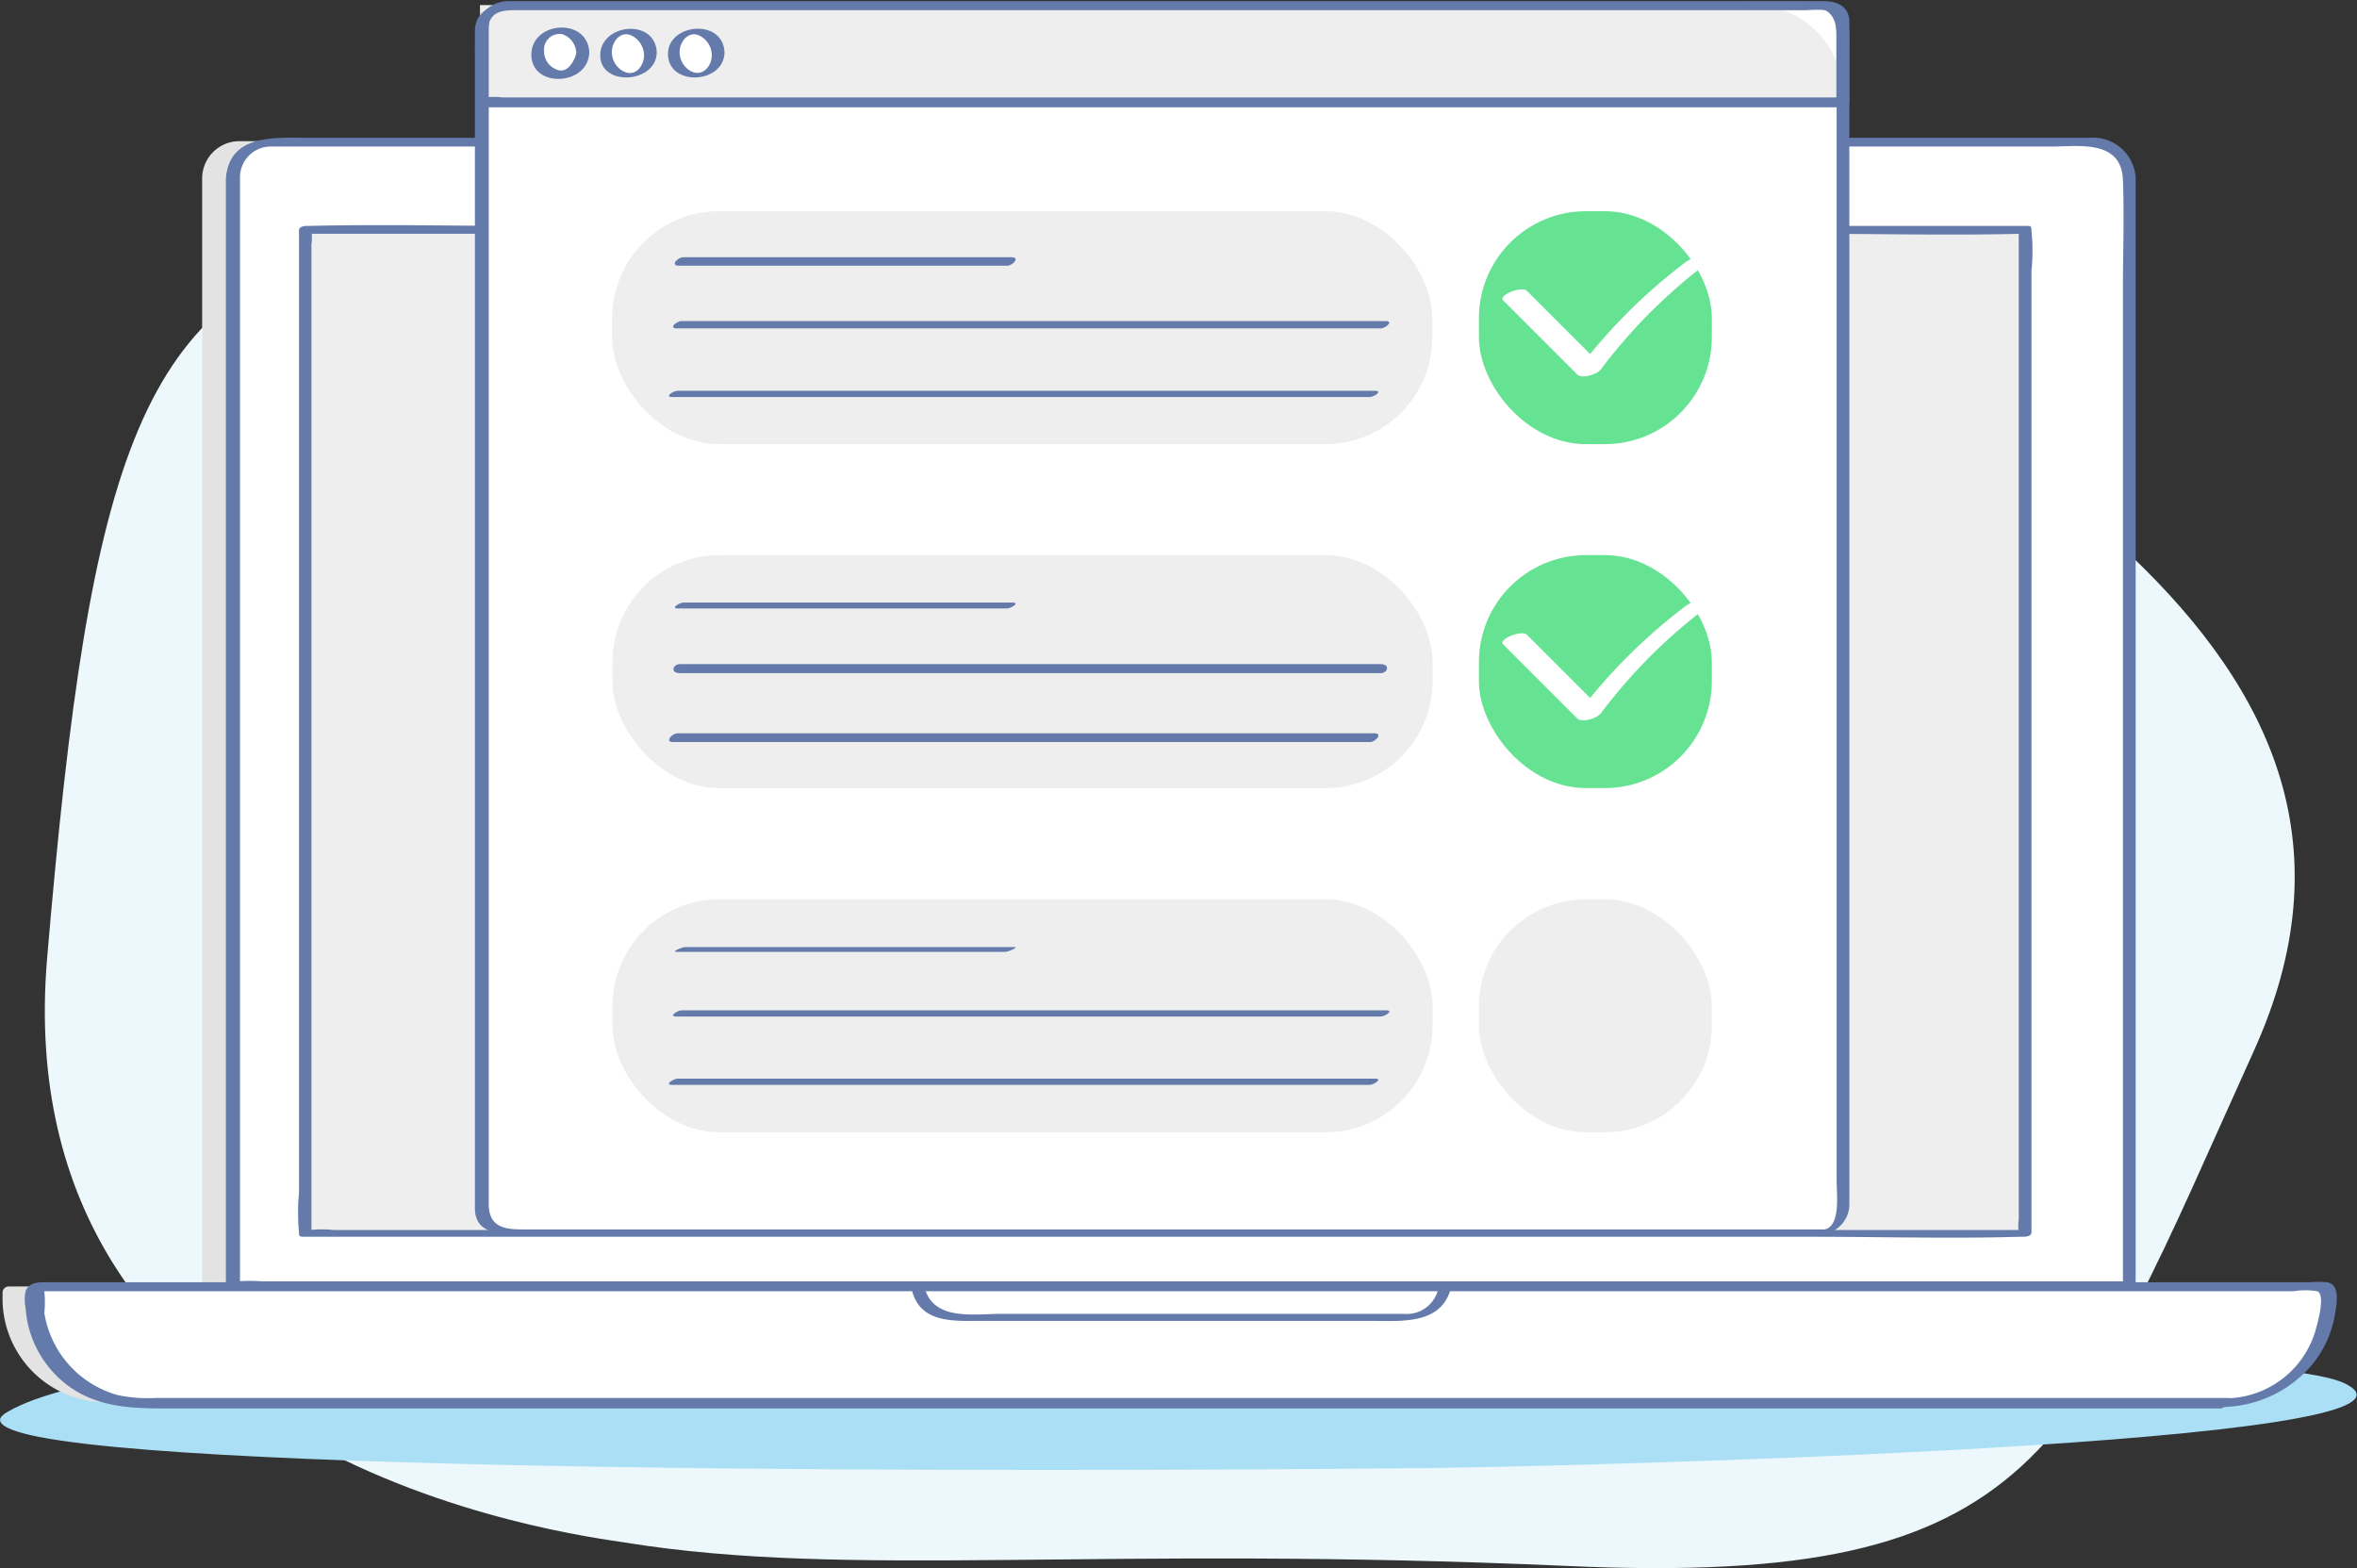 <svg id="Layer_1" data-name="Layer 1" xmlns="http://www.w3.org/2000/svg" viewBox="0 0 83.48 55.53"><rect x="0" y="0" width="83.48" height="55.53" fill="#333333" stroke="none"/><defs><style>.cls-1{fill:#ecf8fb;}.cls-2{fill:#abdff5;}.cls-3{fill:#e3e3e3;}.cls-4{fill:#fff;}.cls-5{fill:#637aaa;}.cls-6{fill:#eee;}.cls-7{fill:#65e393;}</style></defs><title>Artboard 11</title><path class="cls-1" d="M22.14,54.63c-1.69-.27-22-2.71-20.47-20.71S5,10.51,12.92,8.52,40-2.83,55,6.08,86.26,23,79.83,37.21s-7.49,19-24.29,18.25S30.16,55.92,22.14,54.63Z"/><path class="cls-2" d="M1.39,50.89C.12,50.64-.34,50.34.27,50c4.25-2.48,23.31-2.52,32.56-2.57,11.63-.06,23.73-.2,34.21.34,4.38.23,14.31.4,16,1.22,4.45,2.16-27.24,2.94-32.37,3C42.12,52.08,8.65,52.3,1.39,50.89Z"/><path id="_Path_" data-name="&lt;Path&gt;" class="cls-3" d="M77.65,49.66H3.76A3.67,3.67,0,0,1,.09,46v-.22a.22.22,0,0,1,.22-.22h80.8a.22.22,0,0,1,.22.22V46A3.68,3.68,0,0,1,77.65,49.66Z"/><path id="_Path_2" data-name="&lt;Path&gt;" class="cls-3" d="M74.31,47.12V6.34A1.32,1.32,0,0,0,73,5H8.45A1.32,1.32,0,0,0,7.16,6.34V47.12Z"/><g id="_Group_" data-name="&lt;Group&gt;"><path class="cls-4" d="M75.42,45.53V6.32A1.29,1.29,0,0,0,74.12,5H9.56A1.29,1.29,0,0,0,8.27,6.32V45.53Z"/><path class="cls-5" d="M75.64,45.51V7.24c0-.31,0-.63,0-.94A1.51,1.51,0,0,0,74,4.88h-63C9.78,4.88,8.11,4.71,8,6.34,8,7.52,8,8.71,8,9.89V45.55c0,.12.11.14.21.14H72.66c.87,0,1.75,0,2.62,0h.11c.25,0,.35-.31,0-.31H9.3a5.75,5.75,0,0,0-.9,0H8.29l.21.14V7.42c0-.37,0-.74,0-1.11A1.09,1.09,0,0,1,9.55,5.19H72.63c1,0,2.5-.26,2.56,1.18.05,1.27,0,2.56,0,3.84V45.55C75.19,45.77,75.64,45.7,75.64,45.51Z"/></g><g id="_Group_2" data-name="&lt;Group&gt;"><path class="cls-4" d="M78.79,49.66H4.89A3.67,3.67,0,0,1,1.23,46v-.22a.22.22,0,0,1,.22-.22h80.8a.22.22,0,0,1,.22.22V46A3.68,3.68,0,0,1,78.79,49.66Z"/><path class="cls-5" d="M78.9,49.51H5.5a5.2,5.2,0,0,1-1.32-.1A3.61,3.61,0,0,1,1.57,46.5a3.75,3.75,0,0,0,0-.77s-.23,0-.19,0H1.4c1,0,1.93,0,2.88,0H81.22a2.71,2.71,0,0,1,.86,0c.29.14,0,1.14-.07,1.39a3.34,3.34,0,0,1-3.1,2.4c-.2,0-.63.32-.24.31a4.25,4.25,0,0,0,3.23-1.51,3.79,3.79,0,0,0,.79-1.72c.06-.36.23-1.1-.27-1.19a3.72,3.72,0,0,0-.61,0H2.58c-.32,0-.64,0-1,0s-.55.06-.67.3a1.49,1.49,0,0,0,0,.63,3.64,3.64,0,0,0,.21,1,3.78,3.78,0,0,0,1.05,1.54c1.21,1.06,2.68,1,4.15,1H78.67C78.87,49.82,79.3,49.51,78.9,49.51Z"/></g><g id="_Group_3" data-name="&lt;Group&gt;"><path class="cls-5" d="M32.28,45.62c.27,1.25,1.46,1.16,2.45,1.16H48.56c1.09,0,2.55.15,2.85-1.25,0-.08-.08-.1-.14-.1H32.59c-.17,0-.48.26-.18.26H51.09l-.14-.1a1.14,1.14,0,0,1-1.23.94H35.46c-1,0-2.45.27-2.73-1C32.7,45.34,32.24,45.46,32.28,45.62Z"/></g><g id="_Group_4" data-name="&lt;Group&gt;"><rect class="cls-6" x="10.83" y="8.15" width="60.9" height="35.52"/><path class="cls-5" d="M71.81,8H18.43C16,8,13.48,7.94,11,8h-.1c-.07,0-.31,0-.31.16V42.24a7.38,7.38,0,0,0,0,1.4.33.33,0,0,1,0,.06c0,.08.07.1.14.1H64.13c2.47,0,4.95.07,7.41,0h.1c.07,0,.31,0,.31-.16V9.58a6.74,6.74,0,0,0,0-1.4.31.31,0,0,1,0-.06c0-.19-.45-.1-.45.06v35a1.66,1.66,0,0,0,0,.48.22.22,0,0,1,0,.06l.31-.16h-60a3.77,3.77,0,0,0-.82,0h-.1l.14.1v-35a1.66,1.66,0,0,0,0-.48.22.22,0,0,1,0-.06l-.31.16H64.13c2.47,0,4.95.06,7.41,0h.1C71.81,8.28,72.12,8,71.81,8Z"/></g><g id="_Group_5" data-name="&lt;Group&gt;"><rect id="_Path_3" data-name="&lt;Path&gt;" class="cls-4" x="17.05" y="0.18" width="48.22" height="43.45" rx="0.7" ry="0.7"/><path id="_Rectangle_" data-name="&lt;Rectangle&gt;" class="cls-6" d="M17,.18H62.1a3.16,3.16,0,0,1,3.16,3.16v.28a0,0,0,0,1,0,0H17a0,0,0,0,1,0,0V.18A0,0,0,0,1,17,.18Z"/><g id="_Group_6" data-name="&lt;Group&gt;"><path class="cls-5" d="M65.29,3.45H17.79a2.83,2.83,0,0,0-.64,0h-.08l.21.16a24,24,0,0,1,0-2.6c.07-.61.51-.65,1-.65H64a4.34,4.34,0,0,1,.67,0c.28,0,.36.25.37.5,0,.55,0,1.1,0,1.65V3.64c0,.25.46.18.46,0,0-.95,0-1.9,0-2.85,0-.55-.41-.75-.9-.75H18a1.17,1.17,0,0,0-1.15,1,10,10,0,0,0,0,1.35V3.64c0,.12.11.16.21.16H63.29c.62,0,1.27,0,1.89,0h.08C65.52,3.8,65.6,3.45,65.29,3.45Z"/></g><g id="_Group_7" data-name="&lt;Group&gt;"><circle id="_Ellipse_" data-name="&lt;Ellipse&gt;" class="cls-4" cx="19.84" cy="1.9" r="0.8"/><circle id="_Ellipse_2" data-name="&lt;Ellipse&gt;" class="cls-4" cx="22.24" cy="1.9" r="0.8"/><circle id="_Ellipse_3" data-name="&lt;Ellipse&gt;" class="cls-4" cx="24.63" cy="1.9" r="0.8"/></g><g id="_Group_8" data-name="&lt;Group&gt;"><g id="_Group_9" data-name="&lt;Group&gt;"><path class="cls-5" d="M20.87,1.84C20.8.6,18.82.75,18.82,1.94s2,1.11,2.05-.07c0-.21-.45-.13-.46,0s-.23.7-.61.62a.69.69,0,0,1-.53-.69.55.55,0,0,1,.64-.59.72.72,0,0,1,.5.69C20.42,2.13,20.88,2,20.87,1.84Z"/></g><g id="_Group_10" data-name="&lt;Group&gt;"><path class="cls-5" d="M23.26,1.84c-.07-1.21-2-1-2,.12s2,1,2-.12c0-.06-.45,0-.45.12,0,.39-.33.8-.76.55a.78.78,0,0,1-.38-.67c0-.37.32-.78.72-.57a.79.79,0,0,1,.42.69C22.81,2,23.27,2,23.26,1.84Z"/></g><g id="_Group_11" data-name="&lt;Group&gt;"><path class="cls-5" d="M25.66,1.84c-.07-1.22-2.06-1-2,.12s2,1,2-.12c0-.08-.44,0-.45.12,0,.39-.34.79-.76.55a.78.78,0,0,1-.38-.67c0-.36.31-.76.7-.58a.78.78,0,0,1,.44.7C25.21,2.05,25.67,2,25.66,1.84Z"/></g></g><g id="_Group_12" data-name="&lt;Group&gt;"><path class="cls-5" d="M64.61,43.54h-46c-.6,0-1.26,0-1.3-.83,0-.57,0-1.15,0-1.72V1.16c0-.34,0-.79.44-.89a1.56,1.56,0,0,1,.32,0H62.75c.5,0,1,0,1.53,0,.86.07.77.84.77,1.45V41.86c0,.43.16,1.64-.49,1.69-.11,0-.49.19-.2.17a1.08,1.08,0,0,0,1.14-1c0-.21,0-.43,0-.64V1.64c0-.69.06-1.5-.9-1.55C63.07,0,61.5.09,60,.09H18.28c-.69,0-1.44.21-1.46,1,0,.63,0,1.26,0,1.9V37c0,1.92,0,3.85,0,5.78,0,.81.67.91,1.3.91H64.32C64.41,43.72,64.82,43.54,64.61,43.54Z"/></g></g><rect class="cls-6" x="21.69" y="31.85" width="29.05" height="8.25" rx="3.79" ry="3.79"/><path class="cls-5" d="M24,33.71H35.61c.09,0,.51-.17.3-.17H24.26c-.09,0-.51.17-.3.17Z"/><path class="cls-5" d="M24,36h24.9c.15,0,.49-.22.19-.22H24.15c-.15,0-.49.22-.19.22Z"/><path class="cls-5" d="M23.86,38.42H48.51c.14,0,.49-.22.19-.22H24c-.14,0-.49.22-.19.22Z"/><rect class="cls-6" x="52.38" y="31.85" width="8.25" height="8.25" rx="3.79" ry="3.79"/><rect class="cls-6" x="21.69" y="19.66" width="29.05" height="8.25" rx="3.79" ry="3.79"/><path class="cls-5" d="M24,21.55H35.66c.14,0,.49-.21.19-.21H24.21c-.14,0-.49.21-.19.21Z"/><path class="cls-5" d="M24,23.84h24.9c.25,0,.35-.32,0-.32H24.08c-.25,0-.35.32,0,.32Z"/><path class="cls-5" d="M23.87,26.28H48.52c.2,0,.47-.31.16-.31H24c-.2,0-.47.31-.16.31Z"/><rect class="cls-7" x="52.38" y="19.66" width="8.25" height="8.25" rx="3.79" ry="3.79"/><path class="cls-4" d="M53.23,22.81l2.63,2.63c.17.17.71,0,.84-.18a19,19,0,0,1,3.73-3.74c.16-.11.09-.21-.07-.24a.94.94,0,0,0-.64.17,19.62,19.62,0,0,0-3.85,3.84l.84-.18-2.63-2.63c-.18-.18-1,.15-.85.33Z"/><rect class="cls-6" x="21.68" y="7.48" width="29.05" height="8.25" rx="3.79" ry="3.79"/><path class="cls-5" d="M24,9.41H35.67c.2,0,.47-.3.16-.3H24.2c-.2,0-.47.3-.16.3Z"/><path class="cls-5" d="M24,11.63h24.9c.17,0,.48-.26.17-.26H24.14c-.17,0-.48.26-.17.26Z"/><path class="cls-5" d="M23.86,14.06H48.51c.15,0,.49-.22.18-.22H24c-.15,0-.49.22-.18.22Z"/><rect class="cls-7" x="52.38" y="7.48" width="8.25" height="8.25" rx="3.79" ry="3.79"/><path class="cls-4" d="M53.23,10.63l2.63,2.63c.17.17.71,0,.84-.18a19,19,0,0,1,3.73-3.74c.16-.11.09-.21-.07-.24a.94.94,0,0,0-.64.17,19.62,19.62,0,0,0-3.85,3.84l.84-.18-2.63-2.63c-.18-.18-1,.15-.85.33Z"/></svg>